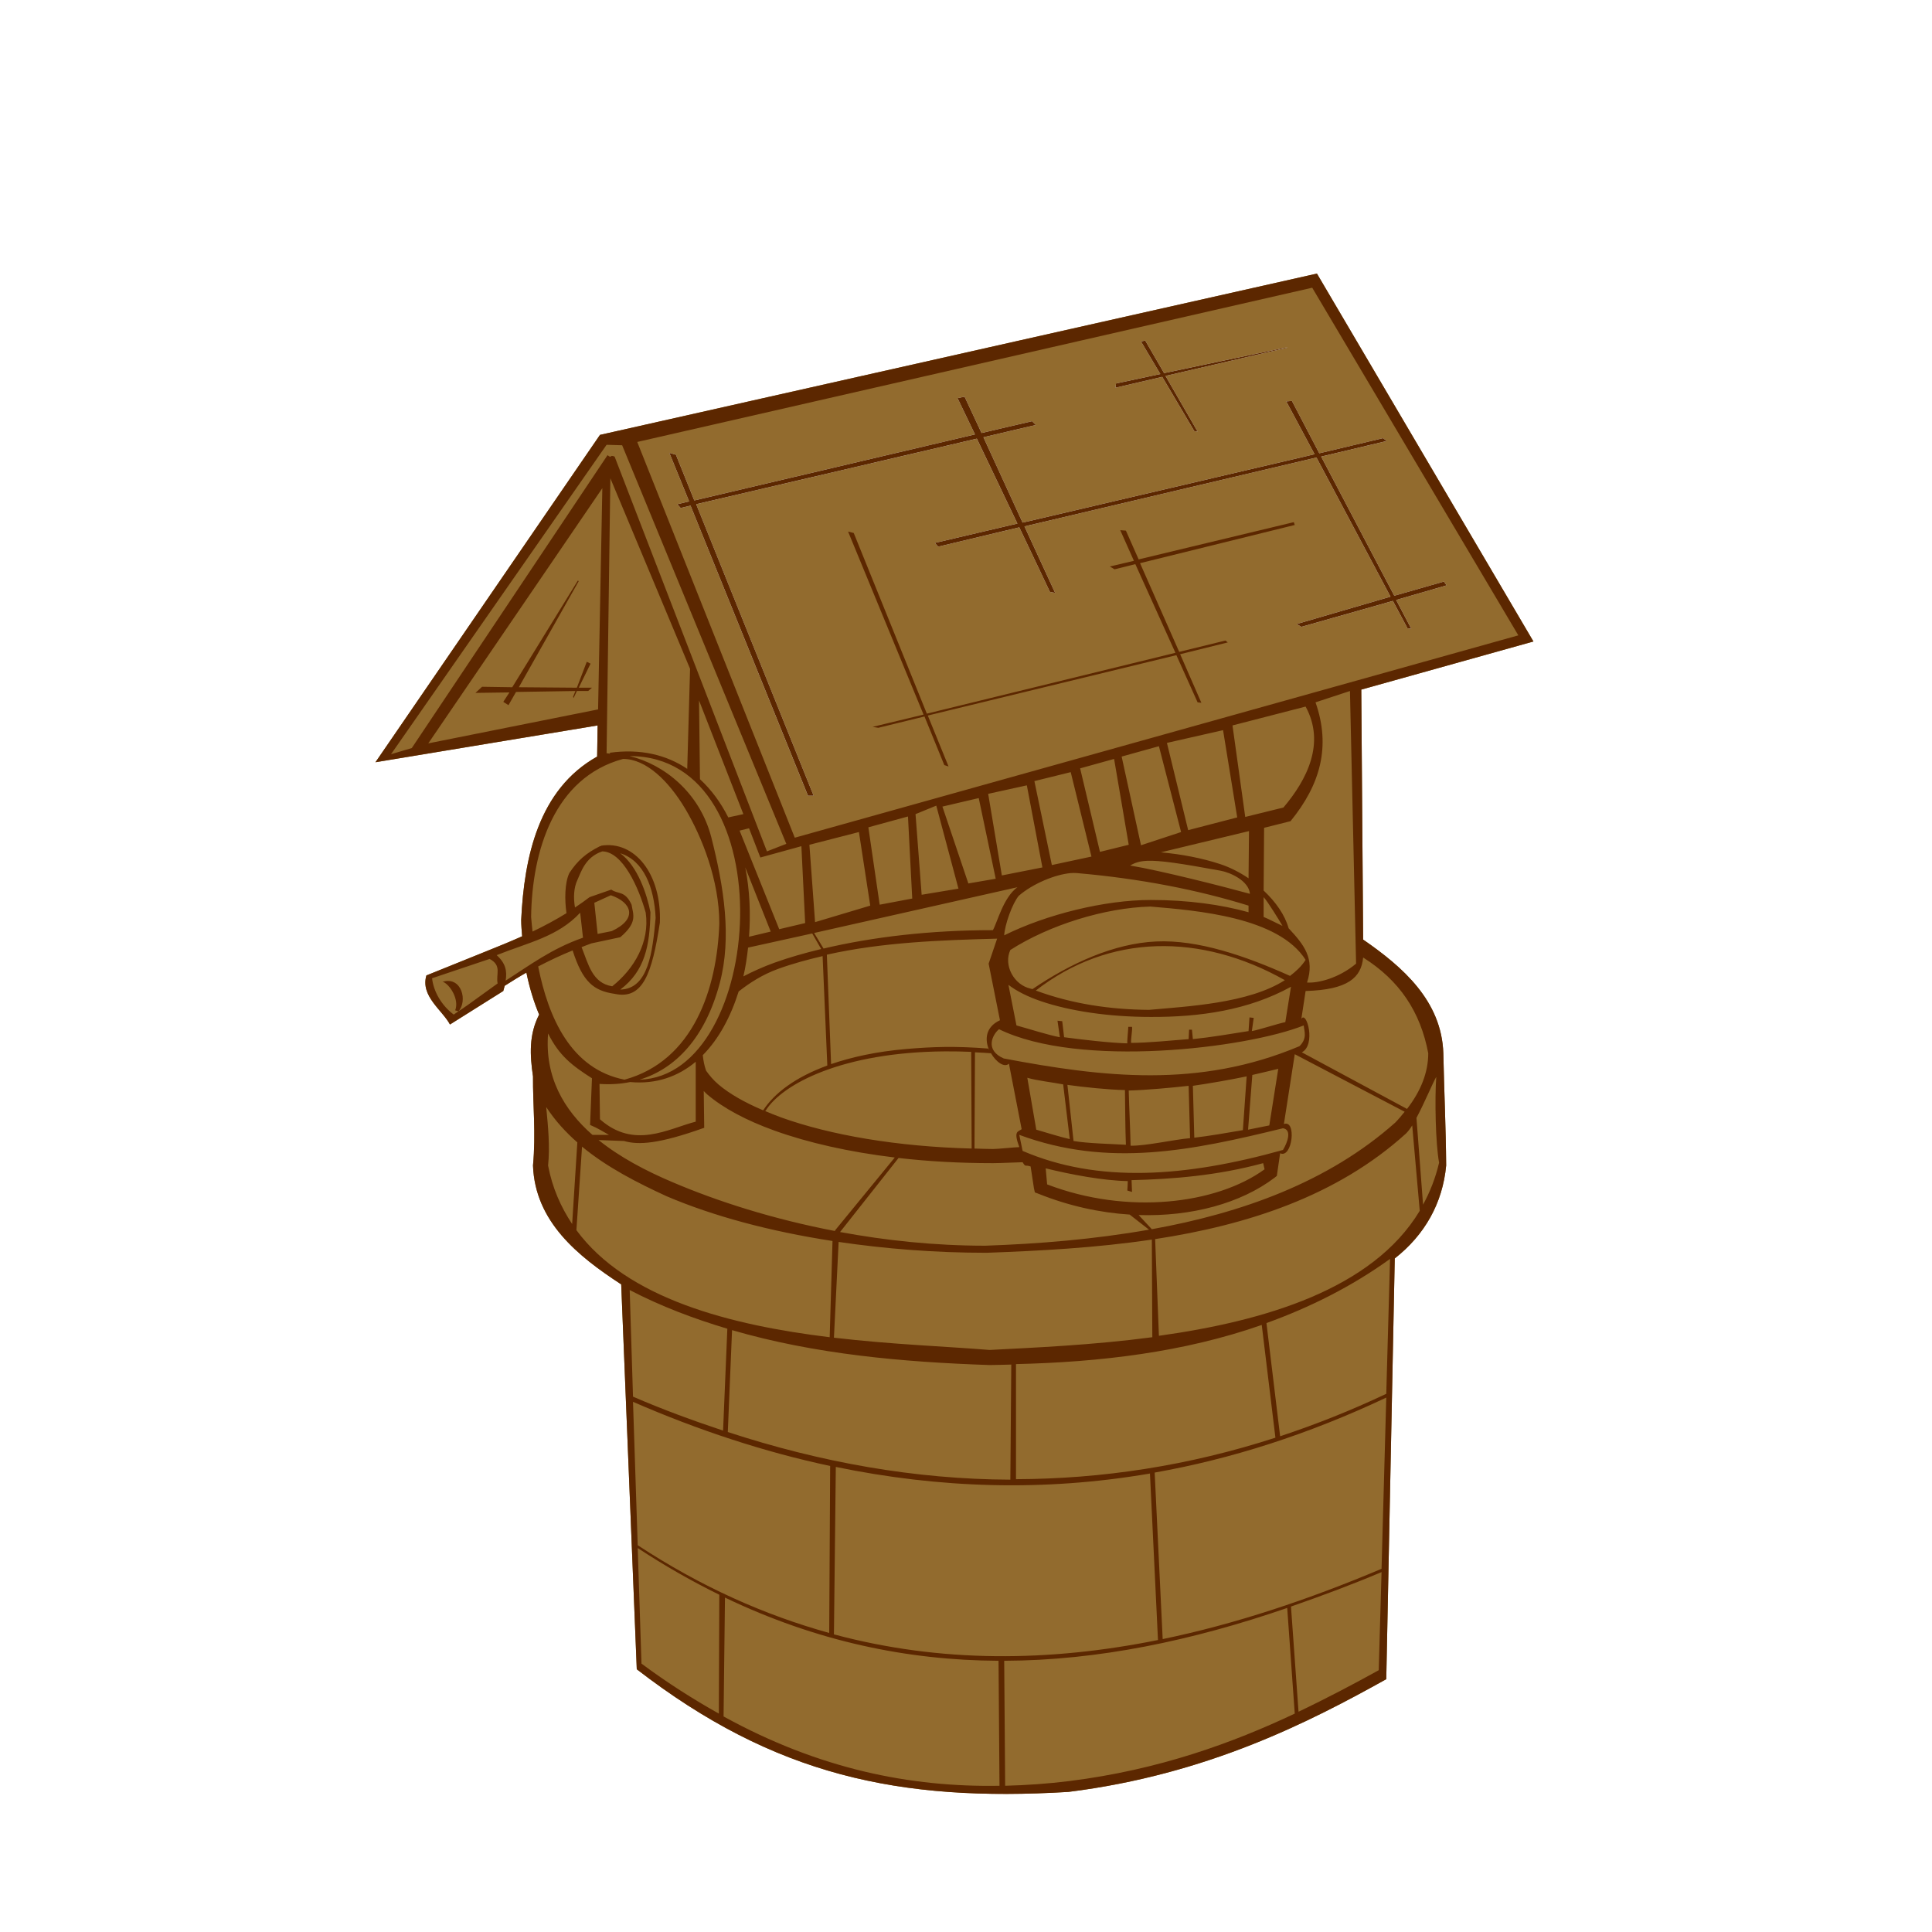 <?xml version="1.0" encoding="UTF-8" standalone="no"?>
<!-- Created with Inkscape (http://www.inkscape.org/) -->

<svg
   width="128"
   height="128"
   id="svg2"
   sodipodi:version="0.32"
   inkscape:version="1.3.2 (1:1.3.2+202311252150+091e20ef0f)"
   version="1.0"
   sodipodi:docname="Well.svg"
   inkscape:output_extension="org.inkscape.output.svg.inkscape"
   xmlns:inkscape="http://www.inkscape.org/namespaces/inkscape"
   xmlns:sodipodi="http://sodipodi.sourceforge.net/DTD/sodipodi-0.dtd"
   xmlns:xlink="http://www.w3.org/1999/xlink"
   xmlns="http://www.w3.org/2000/svg"
   xmlns:svg="http://www.w3.org/2000/svg"
   xmlns:rdf="http://www.w3.org/1999/02/22-rdf-syntax-ns#"
   xmlns:cc="http://creativecommons.org/ns#"
   xmlns:dc="http://purl.org/dc/elements/1.1/">
  <defs
     id="defs4">
    <radialGradient
       r="8.252"
       fy="222.044"
       fx="14.207"
       cy="222.044"
       cx="14.207"
       gradientTransform="scale(1.395,0.717)"
       gradientUnits="userSpaceOnUse"
       id="radialGradient1968"
       xlink:href="#linearGradient2057"
       inkscape:collect="always" />
    <linearGradient
       inkscape:collect="always"
       id="linearGradient2057">
      <stop
         style="stop-color:#000000;stop-opacity:1;"
         offset="0"
         id="stop2059" />
      <stop
         style="stop-color:#000000;stop-opacity:0;"
         offset="1"
         id="stop2061" />
    </linearGradient>
  </defs>
  <sodipodi:namedview
     id="base"
     pagecolor="#ffffff"
     bordercolor="#666666"
     borderopacity="1.0"
     gridtolerance="10000"
     guidetolerance="10"
     objecttolerance="10"
     inkscape:pageopacity="0.0"
     inkscape:pageshadow="2"
     inkscape:zoom="8"
     inkscape:cx="51.8125"
     inkscape:cy="71.0625"
     inkscape:document-units="px"
     inkscape:current-layer="g1"
     showgrid="false"
     width="744.09px"
     inkscape:window-width="1920"
     inkscape:window-height="1012"
     inkscape:window-x="0"
     inkscape:window-y="0"
     inkscape:showpageshadow="2"
     inkscape:pagecheckerboard="0"
     inkscape:deskcolor="#d1d1d1"
     inkscape:window-maximized="1" />
  <g
     inkscape:label="Layer 1 copy"
     inkscape:groupmode="layer"
     id="g1">
    <path
       d="M 87.25,18.125 39.75,28.812 24.875,50.5 39.594,48.062 39.562,50.125 c -3.882,2.175 -4.833,6.664 -5.031,10.812 0,0.373 0.033,0.732 0.062,1.094 -0.816,0.366 -1.636,0.695 -2.469,1.031 L 28.25,64.625 c -0.404,1.37 1.046,2.289 1.562,3.25 l 3.531,-2.219 c 0.034,-0.122 0.066,-0.229 0.094,-0.344 0.48,-0.303 0.956,-0.606 1.438,-0.875 0.202,0.993 0.486,1.928 0.844,2.781 -0.684,1.332 -0.615,2.68 -0.406,4.094 -0.015,1.879 0.2,3.775 0,5.906 0.135,3.726 2.979,6.007 5.844,7.875 l 1.031,25.5 c 9.119,7.042 17.393,8.8 28.594,8.125 9.249,-1.156 16.014,-4.659 21.062,-7.469 l 0.562,-27.875 c 1.979,-1.552 3.172,-3.651 3.406,-6.156 -0.017,-2.483 -0.136,-4.966 -0.188,-7.438 C 95.511,66.315 92.951,64.072 90.312,62.25 L 90.188,45.688 101.594,42.5 Z m -11.375,4.438 1.25,2.156 8.031,-1.688 h 0.156 l -8.094,1.875 2.125,3.688 L 79.125,28.562 77,24.969 73.906,25.688 73.938,25.406 76.875,24.781 75.594,22.625 Z m -11.969,3.719 c 0.095,0.206 0.754,1.603 1.125,2.406 l 3.344,-0.781 0.25,0.25 -3.469,0.812 c 0.923,1.999 1.468,3.219 2.594,5.656 l 19.344,-4.531 -1.875,-3.5 0.375,-0.031 1.812,3.469 4.219,-1 0.25,0.188 -4.344,1.031 4.844,9.219 3.281,-0.938 0.188,0.25 L 92.5,39.75 l 1,1.906 -0.25,-0.031 -0.969,-1.812 -6.062,1.719 -0.312,-0.188 L 92.125,39.531 87.219,30.312 67.875,34.875 c 0.854,1.848 2.031,4.406 2.031,4.406 l -0.344,-0.062 c 0,0 -1.186,-2.513 -2.031,-4.281 l -5.375,1.281 -0.219,-0.25 5.469,-1.281 c -1.145,-2.396 -1.729,-3.61 -2.688,-5.625 l -18.594,4.344 7.781,19.312 h -0.375 L 45.75,33.5 45.094,33.656 44.875,33.406 45.656,33.219 44.344,30 44.781,30.125 46,33.156 64.594,28.781 C 64.207,27.968 63.54,26.598 63.438,26.375 Z"
       style="opacity:1;fill:#926b2e"
       id="path2" />
  </g>
  <g
     inkscape:label="Layer 1"
     inkscape:groupmode="layer"
     id="layer1">
    <path
       style="opacity:1;fill:#5c2700;fill-opacity:1;stroke:none;stroke-width:1;stroke-miterlimit:4;stroke-dasharray:none;stroke-opacity:1"
       d="M 87.25 18.125 L 39.75 28.812 L 24.875 50.5 L 39.594 48.062 L 39.562 50.125 C 35.681 52.3 34.73 56.789 34.531 60.938 C 34.531 61.31 34.564 61.67 34.594 62.031 C 33.778 62.398 32.957 62.726 32.125 63.062 L 28.25 64.625 C 27.846 65.995 29.296 66.914 29.812 67.875 L 33.344 65.656 C 33.378 65.534 33.41 65.427 33.438 65.312 C 33.918 65.01 34.393 64.707 34.875 64.438 C 35.077 65.43 35.361 66.366 35.719 67.219 C 35.035 68.551 35.104 69.899 35.312 71.312 C 35.298 73.191 35.512 75.087 35.312 77.219 C 35.448 80.945 38.291 83.226 41.156 85.094 L 42.188 110.594 C 51.307 117.636 59.58 119.394 70.781 118.719 C 80.03 117.563 86.796 114.06 91.844 111.25 L 92.406 83.375 C 94.385 81.823 95.578 79.724 95.812 77.219 C 95.795 74.736 95.676 72.253 95.625 69.781 C 95.511 66.314 92.951 64.073 90.312 62.25 L 90.188 45.688 L 101.594 42.5 L 87.25 18.125 z M 86.938 19.062 L 100.594 42.094 L 52.656 55.5 L 42.219 29.281 L 86.938 19.062 z M 75.875 22.562 L 75.594 22.625 L 76.875 24.781 L 73.938 25.406 L 73.906 25.688 L 77 24.969 L 79.125 28.562 L 79.344 28.594 L 77.219 24.906 L 85.312 23.031 L 85.156 23.031 L 77.125 24.719 L 75.875 22.562 z M 63.906 26.281 L 63.438 26.375 C 63.54 26.598 64.207 27.968 64.594 28.781 L 46 33.156 L 44.781 30.125 L 44.344 30 L 45.656 33.219 L 44.875 33.406 L 45.094 33.656 L 45.75 33.5 L 53.531 52.719 L 53.906 52.719 L 46.125 33.406 L 64.719 29.062 C 65.677 31.078 66.261 32.291 67.406 34.688 L 61.938 35.969 L 62.156 36.219 L 67.531 34.938 C 68.376 36.706 69.562 39.219 69.562 39.219 L 69.906 39.281 C 69.906 39.281 68.729 36.723 67.875 34.875 L 87.219 30.312 L 92.125 39.531 L 85.906 41.344 L 86.219 41.531 L 92.281 39.812 L 93.25 41.625 L 93.5 41.656 L 92.5 39.75 L 95.844 38.781 L 95.656 38.531 L 92.375 39.469 L 87.531 30.25 L 91.875 29.219 L 91.625 29.031 L 87.406 30.031 L 85.594 26.562 L 85.219 26.594 L 87.094 30.094 L 67.75 34.625 C 66.624 32.187 66.08 30.968 65.156 28.969 L 68.625 28.156 L 68.375 27.906 L 65.031 28.688 C 64.66 27.885 64.001 26.487 63.906 26.281 z M 40.188 29.469 L 41.219 29.5 L 52.094 55.906 L 50.812 56.406 L 40.719 30.25 C 40.341 30.094 40.585 30.412 40.25 30.156 L 27.281 49.562 L 25.906 49.969 L 40.188 29.469 z M 40.438 31.688 L 45.719 44.312 L 45.531 50.938 C 44.165 50.02 42.451 49.584 40.375 49.875 L 40.438 49.938 C 40.356 49.937 40.267 49.902 40.188 49.906 L 40.438 31.688 z M 39.906 32.344 L 39.625 47 L 28.375 49.25 L 39.906 32.344 z M 85.719 34.594 L 75.438 37.062 L 74.594 35.156 L 74.219 35.125 L 75.125 37.156 L 73.531 37.531 L 73.844 37.719 L 75.219 37.375 L 77.875 43.25 L 61.406 47.281 L 56.562 35.312 L 56.188 35.219 L 61.188 47.344 L 57.812 48.156 L 58.188 48.219 L 61.25 47.469 L 62.562 50.688 L 62.844 50.781 L 61.469 47.406 L 77.938 43.406 L 79.344 46.531 L 79.594 46.562 L 78.188 43.344 L 81.344 42.562 L 81.188 42.438 L 78.125 43.188 L 75.531 37.312 L 85.781 34.781 L 85.719 34.594 z M 38.281 38.469 L 33.938 45.531 L 31.938 45.5 L 31.5 45.906 L 33.75 45.875 L 33.344 46.5 L 33.688 46.719 L 34.188 45.844 L 38.125 45.781 L 37.969 46.156 L 38 46.25 L 38.219 45.781 L 38.969 45.781 L 39.219 45.562 L 38.344 45.562 L 39.125 43.969 L 38.875 43.844 L 38.219 45.562 L 34.375 45.531 L 38.344 38.5 L 38.281 38.469 z M 89.438 45.781 L 89.844 63.844 C 88.706 64.801 87.324 65.149 86.594 65.094 C 87.124 63.499 86.384 62.58 85.375 61.5 C 85.124 60.611 84.524 59.758 83.719 59 L 83.75 54.844 L 85.5 54.406 C 87.479 51.984 88.183 49.457 87.156 46.531 L 89.438 45.781 z M 46.312 46.406 L 49.25 53.938 L 48.25 54.156 C 47.757 53.177 47.131 52.323 46.375 51.625 L 46.312 46.406 z M 86.5 46.812 C 87.829 49.241 86.584 51.668 85.031 53.5 L 82.5 54.125 L 81.656 48.062 L 86.5 46.812 z M 81.031 48.375 L 81.969 54.156 L 78.719 55 L 77.312 49.219 L 81.031 48.375 z M 76.781 49.438 L 78.25 55.125 L 75.594 56 L 74.312 50.125 L 76.781 49.438 z M 41.719 50.094 C 52.039 50.09 50.689 71.287 42.375 71.531 C 44.745 70.81 46.723 68.775 47.688 65.125 C 48.486 62.115 47.967 58.774 47.125 55.469 C 46.352 52.48 43.957 50.632 41.719 50.094 z M 41.281 50.281 C 42.815 50.281 44.312 51.755 45.406 53.594 C 46.501 55.433 47.656 58.318 47.656 61.188 C 47.51 65.496 45.942 70.284 41.375 71.531 C 37.825 70.832 36.333 67.427 35.656 64.031 C 36.406 63.642 37.156 63.284 37.938 62.969 C 38.606 65.059 39.331 65.643 40.719 65.844 C 42.584 66.251 43.2 64.521 43.719 61.125 C 43.837 57.879 42.029 55.666 39.812 56.031 L 39.812 56.062 C 39.791 56.062 39.771 56.063 39.75 56.062 C 38.83 56.523 38.264 57.012 37.719 57.844 C 37.411 58.492 37.402 59.62 37.531 60.5 C 36.805 60.946 36.047 61.355 35.281 61.719 C 35.248 61.39 35.212 61.057 35.188 60.75 C 35.247 56.365 36.724 51.511 41.281 50.281 z M 73.812 50.281 L 74.781 55.969 L 72.875 56.438 L 71.562 50.906 L 73.812 50.281 z M 70.938 51.156 L 72.312 56.75 L 69.688 57.312 L 68.531 51.75 L 70.938 51.156 z M 68.031 52.031 L 69.062 57.469 L 66.375 58 L 65.469 52.594 L 68.031 52.031 z M 64.844 52.875 L 65.969 58.219 L 64.156 58.531 L 62.438 53.438 L 64.844 52.875 z M 62.031 53.375 L 63.5 58.875 L 61.062 59.281 L 60.656 53.938 L 62.031 53.375 z M 60.156 54.094 L 60.438 59.531 L 58.281 59.938 L 57.531 54.812 L 60.156 54.094 z M 49.625 54.875 L 50.375 56.812 L 53.094 56.062 L 53.344 61.156 L 51.625 61.562 L 49 55.031 L 49.625 54.875 z M 82.75 55.062 L 82.719 58.188 C 82.143 57.801 81.519 57.473 80.844 57.25 C 79.638 56.851 78.279 56.592 76.906 56.469 L 82.75 55.062 z M 56.906 55.125 L 57.656 60 L 54 61.094 L 53.625 55.969 L 56.906 55.125 z M 39.906 56.406 C 41.258 56.429 42.321 58.813 42.781 60.469 C 43.055 62.41 42.029 64.179 40.562 65.344 C 39.239 65.137 38.982 63.879 38.531 62.75 C 38.75 62.668 38.965 62.577 39.188 62.5 L 41.094 62.094 C 42.267 61.102 41.944 60.594 41.844 59.938 C 41.396 58.973 40.948 59.268 40.5 58.938 L 39.062 59.438 C 38.746 59.68 38.423 59.907 38.094 60.125 C 37.978 59.463 38.019 58.799 38.25 58.312 C 38.479 57.831 38.756 56.782 39.906 56.406 z M 41.094 56.531 C 42.646 57.018 43.342 58.792 43.438 60.812 C 43.231 63.067 42.968 65.52 41.094 65.562 C 42.729 64.333 43.051 62.658 43.094 60.438 C 42.865 59.262 42.255 57.396 41.094 56.531 z M 76 57.031 C 76.839 56.995 78.198 57.197 80.875 57.688 C 81.494 57.801 82.733 58.34 82.812 59.219 C 81.069 58.737 76.836 57.664 74.875 57.344 C 75.183 57.16 75.496 57.053 76 57.031 z M 49.375 57.469 L 51.062 61.719 L 49.625 62.062 C 49.74 60.527 49.671 58.951 49.375 57.469 z M 70.938 57.844 C 71.086 57.83 71.215 57.836 71.344 57.844 C 75.552 58.207 79.389 58.966 82.719 60 L 82.719 60.438 C 80.929 59.938 78.702 59.625 76.25 59.625 C 73.177 59.623 69.296 60.592 66.531 61.969 C 66.568 61.268 67.069 59.852 67.5 59.344 C 68.439 58.538 69.899 57.939 70.938 57.844 z M 67.406 58.781 C 66.469 59.46 66.067 61.133 65.781 61.625 C 61.64 61.625 57.803 62.075 54.562 62.844 L 53.938 61.812 L 67.406 58.781 z M 40.469 59.312 C 41.858 59.782 42.278 60.874 40.531 61.688 L 39.594 61.875 L 39.375 59.812 L 40.469 59.312 z M 83.719 59.438 C 83.985 59.716 84.809 61.06 84.969 61.344 C 84.769 61.256 83.94 60.83 83.719 60.75 L 83.719 59.438 z M 76.219 60.062 C 79.319 60.324 84.705 60.759 86.5 63.594 C 86.237 64.008 85.874 64.346 85.469 64.656 C 82.501 63.327 79.369 62.246 76.594 62.375 C 73.806 62.505 70.941 63.807 68.406 65.531 C 68.366 65.516 68.321 65.516 68.281 65.5 C 67.169 65.253 66.47 63.948 66.938 62.938 C 69.542 61.272 73.209 60.141 76.219 60.062 z M 38.438 60.469 L 38.625 62.125 C 36.539 62.854 35.123 63.935 33.5 64.969 C 33.602 64.344 33.508 63.828 32.906 63.281 C 34.994 62.442 36.952 62.068 38.438 60.469 z M 53.812 61.844 L 54.406 62.875 C 53.303 63.142 52.256 63.441 51.312 63.781 C 50.547 64.057 49.878 64.363 49.25 64.688 C 49.399 64.065 49.487 63.433 49.562 62.781 L 53.812 61.844 z M 66.062 62.188 L 65.5 63.844 L 66.25 67.594 C 65.273 68.048 65.24 68.892 65.531 69.562 L 65.469 69.469 C 63.244 69.296 61.773 69.351 60.031 69.5 C 58.084 69.667 56.43 70.03 55.062 70.5 L 54.781 63.25 C 58.466 62.424 62.327 62.288 66.062 62.188 z M 76.625 62.688 C 79.439 62.6 82.348 63.374 85.125 64.938 C 82.713 66.487 78.618 66.677 76.125 66.906 C 73.541 66.884 71.015 66.511 68.625 65.625 C 71.049 63.743 73.78 62.776 76.625 62.688 z M 54.5 63.344 L 54.812 70.594 C 52.714 71.361 51.314 72.409 50.562 73.562 C 49.327 73.037 48.324 72.466 47.594 71.844 C 47.251 71.552 46.999 71.239 46.781 70.938 C 46.657 70.588 46.596 70.244 46.562 69.906 C 47.627 68.833 48.413 67.354 48.938 65.688 C 49.66 65.123 50.514 64.565 51.562 64.188 C 52.52 63.841 53.509 63.576 54.5 63.344 z M 90.312 63.438 C 92.715 64.952 94.107 67.025 94.625 69.781 C 94.625 71.049 94.135 72.285 93.219 73.469 L 86.25 69.719 C 87.201 69.227 86.565 66.932 86.219 67.5 L 86.5 65.656 C 89.322 65.577 90.186 64.758 90.312 63.438 z M 32.438 63.531 C 33.273 63.97 32.842 64.541 32.969 65.156 C 30.81 66.724 30.745 66.759 30.375 67 C 30.282 67.061 30.245 67.095 30.062 67.219 C 29.238 66.607 28.724 65.679 28.625 64.812 L 32.438 63.531 z M 30.375 67 C 30.983 66.334 30.605 64.714 29.375 65.031 L 29.312 65.031 C 29.803 65.2 30.444 66.22 30.156 66.938 L 30.375 67 z M 66.812 65.25 C 67.379 65.68 68.102 66.041 69 66.344 C 70.888 66.981 73.44 67.375 76.25 67.375 C 79.47 67.387 82.7 66.938 85.531 65.375 L 85.156 67.719 C 84.689 67.81 83.405 68.23 82.938 68.312 L 83.062 67.438 L 82.781 67.406 L 82.719 68.312 C 81.565 68.497 80.177 68.729 79.031 68.844 L 78.969 68.219 L 78.781 68.219 L 78.75 68.844 C 77.628 68.934 76.037 69.091 74.938 69.094 C 74.916 68.815 75.037 68.206 75 68.031 L 74.75 68.031 C 74.763 68.093 74.668 68.933 74.688 69.125 C 73.525 69.096 71.621 68.87 70.5 68.719 L 70.375 67.656 L 70.062 67.625 L 70.219 68.719 C 69.501 68.593 68.038 68.123 67.344 67.938 L 66.812 65.25 z M 86.375 67.938 C 86.409 68.321 86.626 68.792 86.094 69.312 C 79.413 72.13 73.042 71.364 66.5 70.125 C 65.225 69.57 65.753 68.54 66.188 68.188 C 71.528 70.794 82.58 69.453 86.375 67.938 z M 36.312 68.469 C 37.046 69.938 37.883 70.586 39.219 71.438 L 39.094 74.531 C 39.603 74.741 39.969 74.981 40.344 75.188 L 39.25 75.188 C 37.35 73.519 36.084 71.351 36.312 68.469 z M 62.625 69.656 C 63.178 69.653 63.754 69.663 64.344 69.688 L 64.375 76.094 C 59.441 75.968 54.998 75.202 51.75 74.031 C 51.369 73.894 51.004 73.74 50.656 73.594 L 50.719 73.594 C 51.817 71.819 55.813 69.702 62.625 69.656 z M 64.594 69.719 C 64.943 69.736 65.294 69.754 65.656 69.781 C 65.997 70.371 66.554 70.758 66.844 70.469 L 67.688 74.812 C 67.436 75 67.131 74.912 67.531 76 C 67.199 76.008 66.12 76.125 65.781 76.125 C 65.369 76.125 64.969 76.103 64.562 76.094 L 64.594 69.719 z M 85.781 69.844 L 93.062 73.656 C 92.866 73.895 92.67 74.14 92.438 74.375 C 87.979 78.34 82.23 80.371 76.312 81.438 L 75.438 80.5 C 78.947 80.611 82.209 79.719 84.438 78.031 L 84.594 77.906 L 84.625 77.688 L 84.812 76.406 C 85.62 76.784 85.922 74.159 85.062 74.469 L 85.781 69.844 z M 46.094 70.344 L 46.094 74.312 C 44.255 74.787 42.02 76.158 39.75 74.156 L 39.719 71.812 C 40.416 71.858 41.09 71.823 41.75 71.688 C 43.465 71.847 44.919 71.327 46.094 70.344 z M 84.688 70.812 L 84.094 74.562 C 83.765 74.628 83.008 74.784 82.688 74.844 L 82.969 71.219 C 83.383 71.124 84.272 70.916 84.688 70.812 z M 82.594 71.312 L 82.344 74.875 C 81.36 75.044 80.047 75.272 79.125 75.375 L 79.031 71.938 C 80.077 71.788 81.533 71.536 82.594 71.312 z M 95.156 71.344 C 95.051 72.761 95.106 75.764 95.344 77.031 C 95.105 78.048 94.746 78.961 94.281 79.812 L 93.844 74.062 C 94.36 73.101 94.881 71.836 95.156 71.344 z M 68.062 71.406 C 68.68 71.59 69.806 71.72 70.438 71.844 L 70.875 75.469 C 70.321 75.348 69.224 75.008 68.656 74.844 L 68.062 71.406 z M 70.719 71.875 C 71.736 72.022 73.485 72.203 74.531 72.219 C 74.547 73.303 74.549 74.761 74.594 75.844 C 73.676 75.79 72.05 75.755 71.125 75.594 L 70.719 71.875 z M 78.75 71.938 L 78.844 75.406 C 77.791 75.495 75.92 75.927 74.906 75.906 C 74.884 74.823 74.805 73.333 74.781 72.25 C 75.832 72.228 77.677 72.063 78.75 71.938 z M 46.625 72.281 C 46.699 72.353 46.765 72.433 46.844 72.5 C 47.934 73.428 49.443 74.232 51.312 74.906 C 53.54 75.709 56.263 76.324 59.281 76.688 L 55.312 81.531 L 55.344 81.562 C 51.238 80.778 47.551 79.603 44.531 78.312 C 42.801 77.577 41.082 76.679 39.656 75.531 L 41.344 75.594 C 42.309 75.873 43.646 75.794 46.656 74.719 L 46.625 72.281 z M 36.188 73.344 C 36.771 74.239 37.469 75.001 38.25 75.688 L 37.906 81.094 C 37.158 79.969 36.591 78.698 36.312 77.219 C 36.443 75.956 36.311 74.63 36.188 73.344 z M 93.562 74.562 L 94.062 80.219 C 90.927 85.429 83.738 87.53 76.781 88.5 L 76.531 82.094 C 82.639 81.16 88.582 79.247 93.156 75.094 C 93.278 74.97 93.424 74.787 93.562 74.562 z M 85 74.75 C 85.605 74.846 85.308 75.676 85 76.188 C 78.483 78.01 72.733 78.392 67.75 76.25 L 67.531 75.188 C 73.46 77.379 78.975 76.225 85 74.75 z M 38.562 75.969 C 40.218 77.338 42.203 78.35 44.156 79.25 C 47.248 80.571 51 81.577 55.156 82.219 L 54.969 88.594 C 48.407 87.796 41.535 86.048 38.188 81.5 L 38.562 75.969 z M 59.531 76.719 C 61.506 76.946 63.601 77.062 65.781 77.062 C 66.223 77.062 67.317 77.011 67.75 77 C 67.973 77.357 67.881 77.149 68.281 77.281 L 68.5 78.719 L 68.562 79 L 68.812 79.094 C 70.806 79.893 72.854 80.342 74.844 80.469 L 76.125 81.469 C 72.483 82.112 68.781 82.41 65.281 82.531 C 61.892 82.531 58.667 82.182 55.656 81.625 L 59.531 76.719 z M 83.688 77.062 L 83.781 77.469 C 80.589 79.79 74.678 80.504 69.375 78.469 L 69.281 77.406 C 70.971 77.822 73.106 78.223 74.719 78.25 C 74.724 78.338 74.688 78.875 74.688 78.875 L 75 78.969 C 75 78.969 74.97 78.215 74.969 78.188 C 77.681 78.122 80.662 77.888 83.688 77.062 z M 76.312 82.125 L 76.344 88.594 C 72.389 89.118 68.533 89.282 65.562 89.438 C 62.78 89.208 59.082 89.077 55.25 88.625 L 55.562 82.281 C 58.643 82.736 61.933 83 65.375 83 C 68.909 82.871 72.635 82.673 76.312 82.125 z M 92.094 83.406 L 91.844 92.344 C 89.502 93.451 87.157 94.382 84.812 95.156 L 83.906 87.656 C 86.781 86.62 89.544 85.243 92.094 83.406 z M 41.719 85.469 C 43.802 86.553 45.975 87.369 48.188 88.031 L 47.906 94.781 C 45.905 94.115 43.908 93.386 41.938 92.531 L 41.719 85.469 z M 83.594 87.781 L 84.5 95.25 C 78.75 97.113 73.006 97.983 67.312 98 L 67.312 90.375 C 72.868 90.245 78.428 89.592 83.594 87.781 z M 48.5 88.125 C 54.011 89.729 59.82 90.242 65.562 90.438 C 66.042 90.436 66.52 90.416 67 90.406 L 66.938 98.031 C 60.612 98.008 54.349 96.883 48.219 94.875 L 48.5 88.125 z M 91.844 92.594 L 91.531 103.938 C 86.707 105.973 81.866 107.593 77.031 108.594 L 76.5 97.562 C 81.568 96.664 86.686 95.028 91.844 92.594 z M 41.938 92.875 C 46.256 94.753 50.613 96.19 55 97.125 L 54.938 108.188 C 50.676 107.009 46.446 105.13 42.25 102.375 L 41.938 92.875 z M 55.375 97.188 C 62.232 98.604 69.159 98.83 76.188 97.625 L 76.719 108.656 C 69.538 110.104 62.35 110.184 55.25 108.281 L 55.375 97.188 z M 42.25 102.562 C 44.055 103.749 45.856 104.772 47.656 105.656 L 47.625 113.531 C 45.94 112.585 44.232 111.506 42.5 110.219 L 42.25 102.562 z M 91.531 104.156 L 91.344 110.656 C 89.751 111.537 87.967 112.483 86.031 113.406 L 85.531 106.438 C 87.521 105.746 89.529 105.002 91.531 104.156 z M 48.031 105.844 C 54.08 108.745 60.113 110.001 66.156 110.031 L 66.219 118.312 C 60.329 118.416 54.29 117.216 47.938 113.719 L 48.031 105.844 z M 85.281 106.531 L 85.781 113.531 C 81.687 115.463 76.806 117.255 70.844 118 C 69.433 118.176 68.019 118.274 66.594 118.312 L 66.531 110.031 C 72.754 110.01 78.988 108.695 85.281 106.531 z "
       id="path2308" />
  </g>
</svg>
